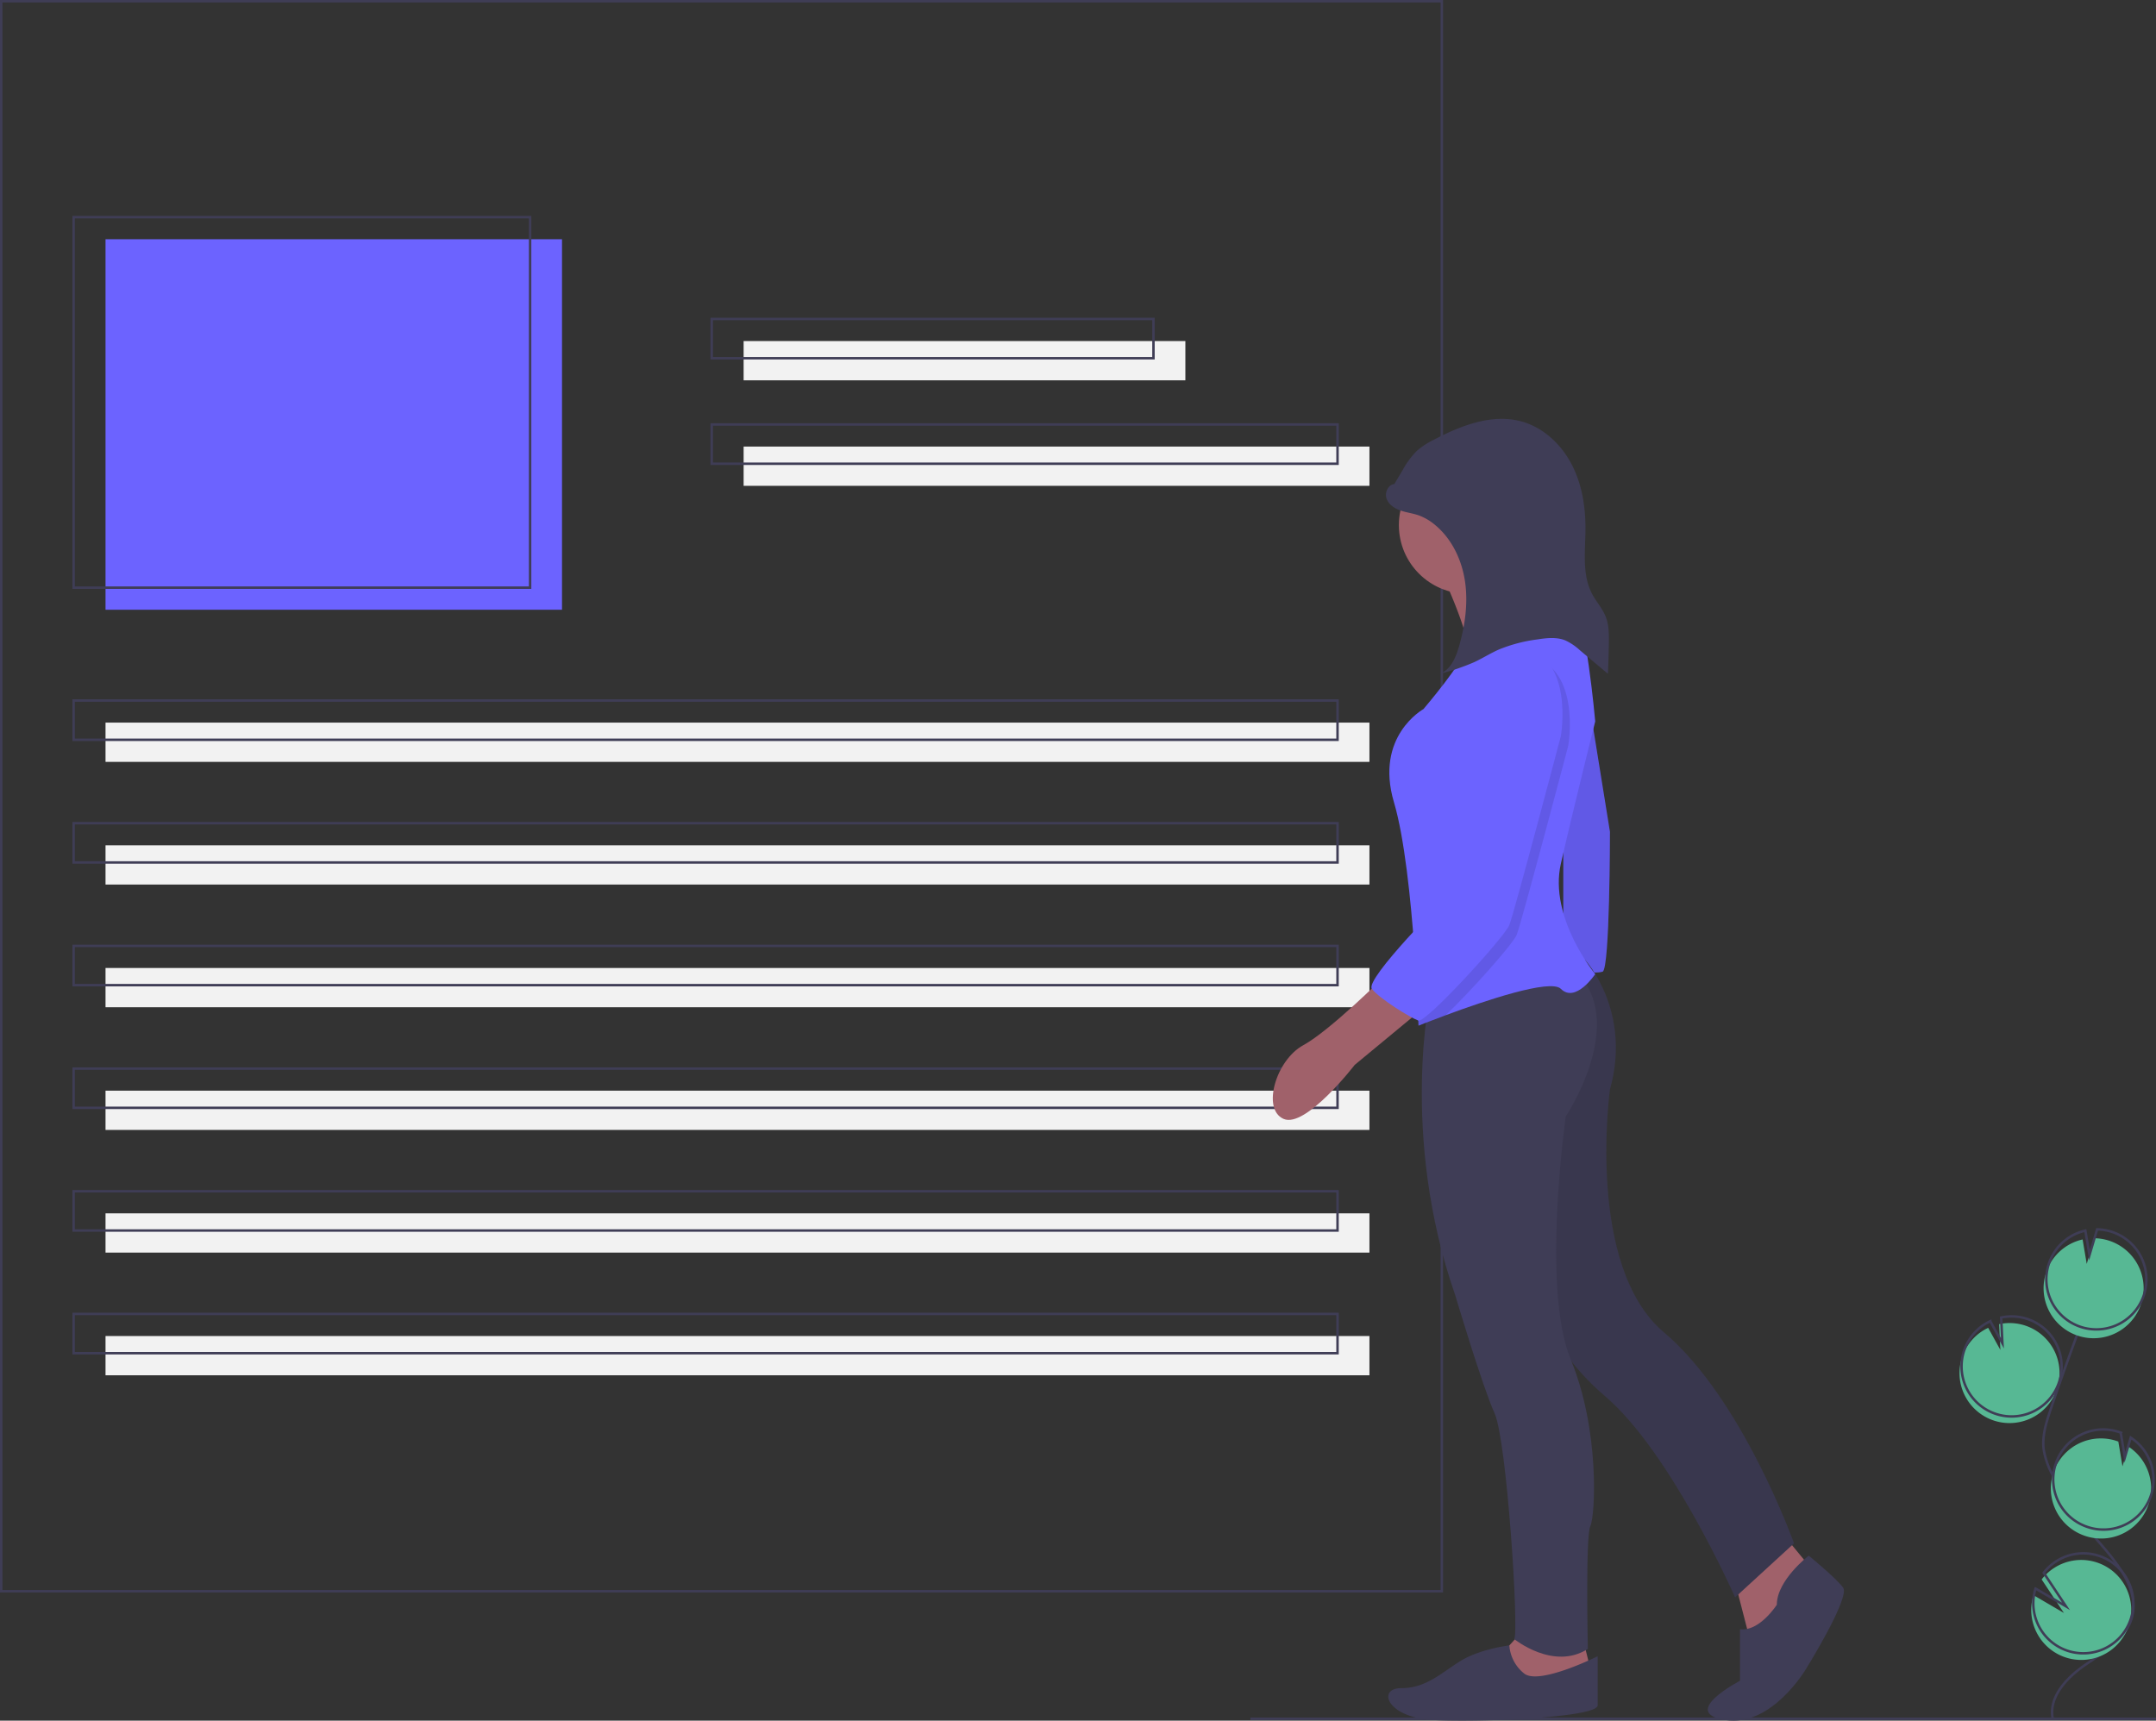 <svg xmlns="http://www.w3.org/2000/svg" id="a0f752ea-7802-4b2f-97ae-90aebf84c2db" data-name="Layer 1" width="878.5" height="701.26" viewBox="0 0 878.5 701.26" class="injected-svg gridItem__media" xmlns:xlink="http://www.w3.org/1999/xlink"><rect x="0" y="0" width="878.5" height="701.26" fill="#333333" stroke="none"/><title>content creator</title><rect x="43" y="97.5" width="186" height="151" fill="#6c63ff"></rect><rect x="43" y="294.5" width="515" height="16" fill="#f2f2f2"></rect><rect x="30" y="88.5" width="186" height="151" fill="none" stroke="#3f3d56" stroke-miterlimit="10"></rect><rect x="303" y="139" width="180" height="16" fill="#f2f2f2"></rect><rect x="303" y="182" width="255" height="16" fill="#f2f2f2"></rect><rect x="290" y="130" width="180" height="16" fill="none" stroke="#3f3d56" stroke-miterlimit="10"></rect><rect x="290" y="173" width="255" height="16" fill="none" stroke="#3f3d56" stroke-miterlimit="10"></rect><rect x="30" y="285.5" width="515" height="16" fill="none" stroke="#3f3d56" stroke-miterlimit="10"></rect><rect x="43" y="344.5" width="515" height="16" fill="#f2f2f2"></rect><rect x="30" y="335.5" width="515" height="16" fill="none" stroke="#3f3d56" stroke-miterlimit="10"></rect><rect x="43" y="394.5" width="515" height="16" fill="#f2f2f2"></rect><rect x="30" y="385.5" width="515" height="16" fill="none" stroke="#3f3d56" stroke-miterlimit="10"></rect><rect x="43" y="444.5" width="515" height="16" fill="#f2f2f2"></rect><rect x="30" y="435.5" width="515" height="16" fill="none" stroke="#3f3d56" stroke-miterlimit="10"></rect><rect x="43" y="494.5" width="515" height="16" fill="#f2f2f2"></rect><rect x="30" y="485.5" width="515" height="16" fill="none" stroke="#3f3d56" stroke-miterlimit="10"></rect><rect x="43" y="544.5" width="515" height="16" fill="#f2f2f2"></rect><rect x="30" y="535.5" width="515" height="16" fill="none" stroke="#3f3d56" stroke-miterlimit="10"></rect><rect x="0.5" y="0.5" width="587" height="648" fill="none" stroke="#3f3d56" stroke-miterlimit="10"></rect><path d="M972.358,677.869a20.382,20.382,0,1,0,2.714-39.09l.51,10.491-4.963-8.991a20.305,20.305,0,0,0-10.463,11.48,19.987,19.987,0,0,0-1.172,5.513A20.378,20.378,0,0,0,972.358,677.869Z" transform="translate(-160.5 -99.12)" fill="#57b894"></path><path d="M996.916,799.544c-1.752-8.922,5.84-16.831,13.339-21.973s16.262-10.193,18.82-18.917c3.677-12.539-7.276-24.023-15.802-33.926a122.709,122.709,0,0,1-16.182-24.05,33.105,33.105,0,0,1-3.871-10.935c-.672-5.558,1.113-11.089,2.912-16.391q8.989-26.492,19.223-52.541" transform="translate(-160.5 -99.12)" fill="none" stroke="#3f3d56" stroke-miterlimit="10"></path><path d="M973.197,675.168a20.382,20.382,0,1,0,2.714-39.09l.51,10.491-4.963-8.991a20.305,20.305,0,0,0-10.463,11.48,19.987,19.987,0,0,0-1.172,5.513A20.378,20.378,0,0,0,973.197,675.168Z" transform="translate(-160.5 -99.12)" fill="none" stroke="#3f3d56" stroke-miterlimit="10"></path><path d="M994.425,617.189a20.358,20.358,0,0,1,14.67-12.925l1.678,9.973,3.111-10.475a20.38,20.38,0,1,1-19.46,13.426Z" transform="translate(-160.5 -99.12)" fill="#57b894"></path><path d="M995.544,613.587a20.358,20.358,0,0,1,14.67-12.925l1.678,9.973,3.111-10.475A20.38,20.38,0,1,1,995.544,613.587Z" transform="translate(-160.5 -99.12)" fill="none" stroke="#3f3d56" stroke-miterlimit="10"></path><path d="M1009.696,724.93a20.38,20.38,0,0,0,18.038-36.257l-2.391,8.049-1.695-10.091a.353.353,0,0,0-.052-.02,20.381,20.381,0,1,0-13.9,38.318Z" transform="translate(-160.5 -99.12)" fill="#57b894"></path><path d="M1010.666,721.283a20.38,20.38,0,0,0,18.038-36.257l-2.391,8.049-1.695-10.091a.355.355,0,0,0-.052-.02,20.381,20.381,0,1,0-13.9,38.318Z" transform="translate(-160.5 -99.12)" fill="none" stroke="#3f3d56" stroke-miterlimit="10"></path><path d="M988.477,758.779a20.371,20.371,0,1,0,3.928-15.96l9.081,13.668-12.408-7.255A20.19,20.19,0,0,0,988.477,758.779Z" transform="translate(-160.5 -99.12)" fill="#57b894"></path><path d="M989.317,756.078a20.371,20.371,0,1,0,3.928-15.96l9.081,13.668-12.408-7.255A20.19,20.19,0,0,0,989.317,756.078Z" transform="translate(-160.5 -99.12)" fill="none" stroke="#3f3d56" stroke-miterlimit="10"></path><path d="M748.5,334.12s12.5,26.5,10.5,34.5a21.9,21.9,0,0,0,1.5,14.5l23-1,21.5-20.5s-32.5-22.5-30.5-33.5S748.5,334.12,748.5,334.12Z" transform="translate(-160.5 -99.12)" fill="#a0616a"></path><path d="M806.5,376.12l10,62s0,56-3,57-16,0-16,0v-63l4-55Z" transform="translate(-160.5 -99.12)" fill="#6c63ff"></path><path d="M806.5,376.12l10,62s0,56-3,57-16,0-16,0v-63l4-55Z" transform="translate(-160.5 -99.12)" opacity="0.1"></path><polygon points="706 641 714 672 726 663 737 638 723 621 706 641" fill="#a0616a"></polygon><path d="M897.5,733.12s-13,10-13,20c0,0-7,11-15,10v21s-25,13-6,16,33-21,33-21,18-29,15-33S897.5,733.12,897.5,733.12Z" transform="translate(-160.5 -99.12)" fill="#3f3d56"></path><path d="M806.426,490.394S825.5,511.12,816.5,543.12c0,0-10,72,22,99s53,86,53,86l-24,22s-26-59-53-82-30-49-30-49v-91l-5-38Z" transform="translate(-160.5 -99.12)" fill="#3f3d56"></path><path d="M806.426,490.394S825.5,511.12,816.5,543.12c0,0-10,72,22,99s53,86,53,86l-24,22s-26-59-53-82-30-49-30-49v-91l-5-38Z" transform="translate(-160.5 -99.12)" opacity="0.1"></path><polygon points="621 664 611 675 615 684 627 688 648 680 645 668 621 664" fill="#a0616a"></polygon><path d="M811.5,774.12s-24,12-30,7a16.034,16.034,0,0,1-5.983-11.419s-12.017,1.419-20.017,6.419-14,11-24,11-6,12,13,13,67-1,67-6Z" transform="translate(-160.5 -99.12)" fill="#3f3d56"></path><path d="M743.5,503.12s-13,58,10,124c0,0,11,37,16,48s10,89,8,92c0,0,16,13,30,4,0,0-1-46,1-50s4-39-8-68-2-99-2-99,24-36,6-57Z" transform="translate(-160.5 -99.12)" fill="#3f3d56"></path><circle cx="598" cy="214" r="28" fill="#a0616a"></circle><path d="M810.5,496.12s-8,12-14,6c-4.23-4.23-31.31,4.96-46.93,10.75-6.54,2.42-11.07,4.25-11.07,4.25s-.43-13.86-1.7-31.41c-1.46-20.14-4.02-45.16-8.3-59.59-8-27,12-38,12-38s17-20,16-23,45-18,45-18c5,1,9,46,9,46s-9,36-14,58S810.5,496.12,810.5,496.12Z" transform="translate(-160.5 -99.12)" fill="#6c63ff"></path><path d="M724.5,497.12s-22,22-33,28-17,26-8,30,29-22,29-22l29-24Z" transform="translate(-160.5 -99.12)" fill="#a0616a"></path><path d="M728.657,296.398c-2.558.228-4.02,3.449-3.194,5.881s3.198,4.022,5.622,4.873,5.014,1.141,7.44,1.983a21.897,21.897,0,0,1,6.614,3.841c6.912,5.661,11.005,14.286,12.308,23.125s.004,17.896-2.452,26.486c-1.302,4.55-3.427,9.537-7.875,11.154a88.476,88.476,0,0,0,14.202-4.816c3.363-1.584,6.52-3.589,9.919-5.094a62.192,62.192,0,0,1,15.705-4.118c3.786-.589,7.787-1.039,11.342.389a22.8,22.8,0,0,1,5.945,4.009l11.435,9.608q.299-6.266.394-12.539c.056-3.635.041-7.375-1.298-10.755-1.322-3.337-3.834-6.057-5.514-9.228-4.158-7.847-2.803-17.3-2.726-26.18.08-9.195-1.4-18.565-5.657-26.715s-11.525-14.975-20.39-17.415c-11.949-3.289-24.545,1.606-35.529,7.347a32.224,32.224,0,0,0-7.164,4.663,34.819,34.819,0,0,0-5.824,7.941l-5.438,9.112" transform="translate(-160.5 -99.12)" fill="#3f3d56"></path><path d="M799.5,403.12s-19,72-21,77c-1.44,3.59-18.38,22.69-28.93,32.75-6.54,2.42-11.07,4.25-11.07,4.25s-.43-13.86-1.7-31.41C744.94,476.68,753.5,468.12,753.5,468.12s9-55,8-76,20-26,20-26C805.5,369.12,799.5,403.12,799.5,403.12Z" transform="translate(-160.5 -99.12)" opacity="0.1"></path><path d="M778.5,362.12s-21,5-20,26-8,76-8,76-34,34-31,38,15.853,11.864,18.927,12.932S773.5,481.12,775.5,476.12s21-77,21-77S802.5,365.12,778.5,362.12Z" transform="translate(-160.5 -99.12)" fill="#6c63ff"></path><line x1="509.5" y1="700.5" x2="878.5" y2="700.5" fill="none" stroke="#3f3d56" stroke-miterlimit="10"></line></svg>